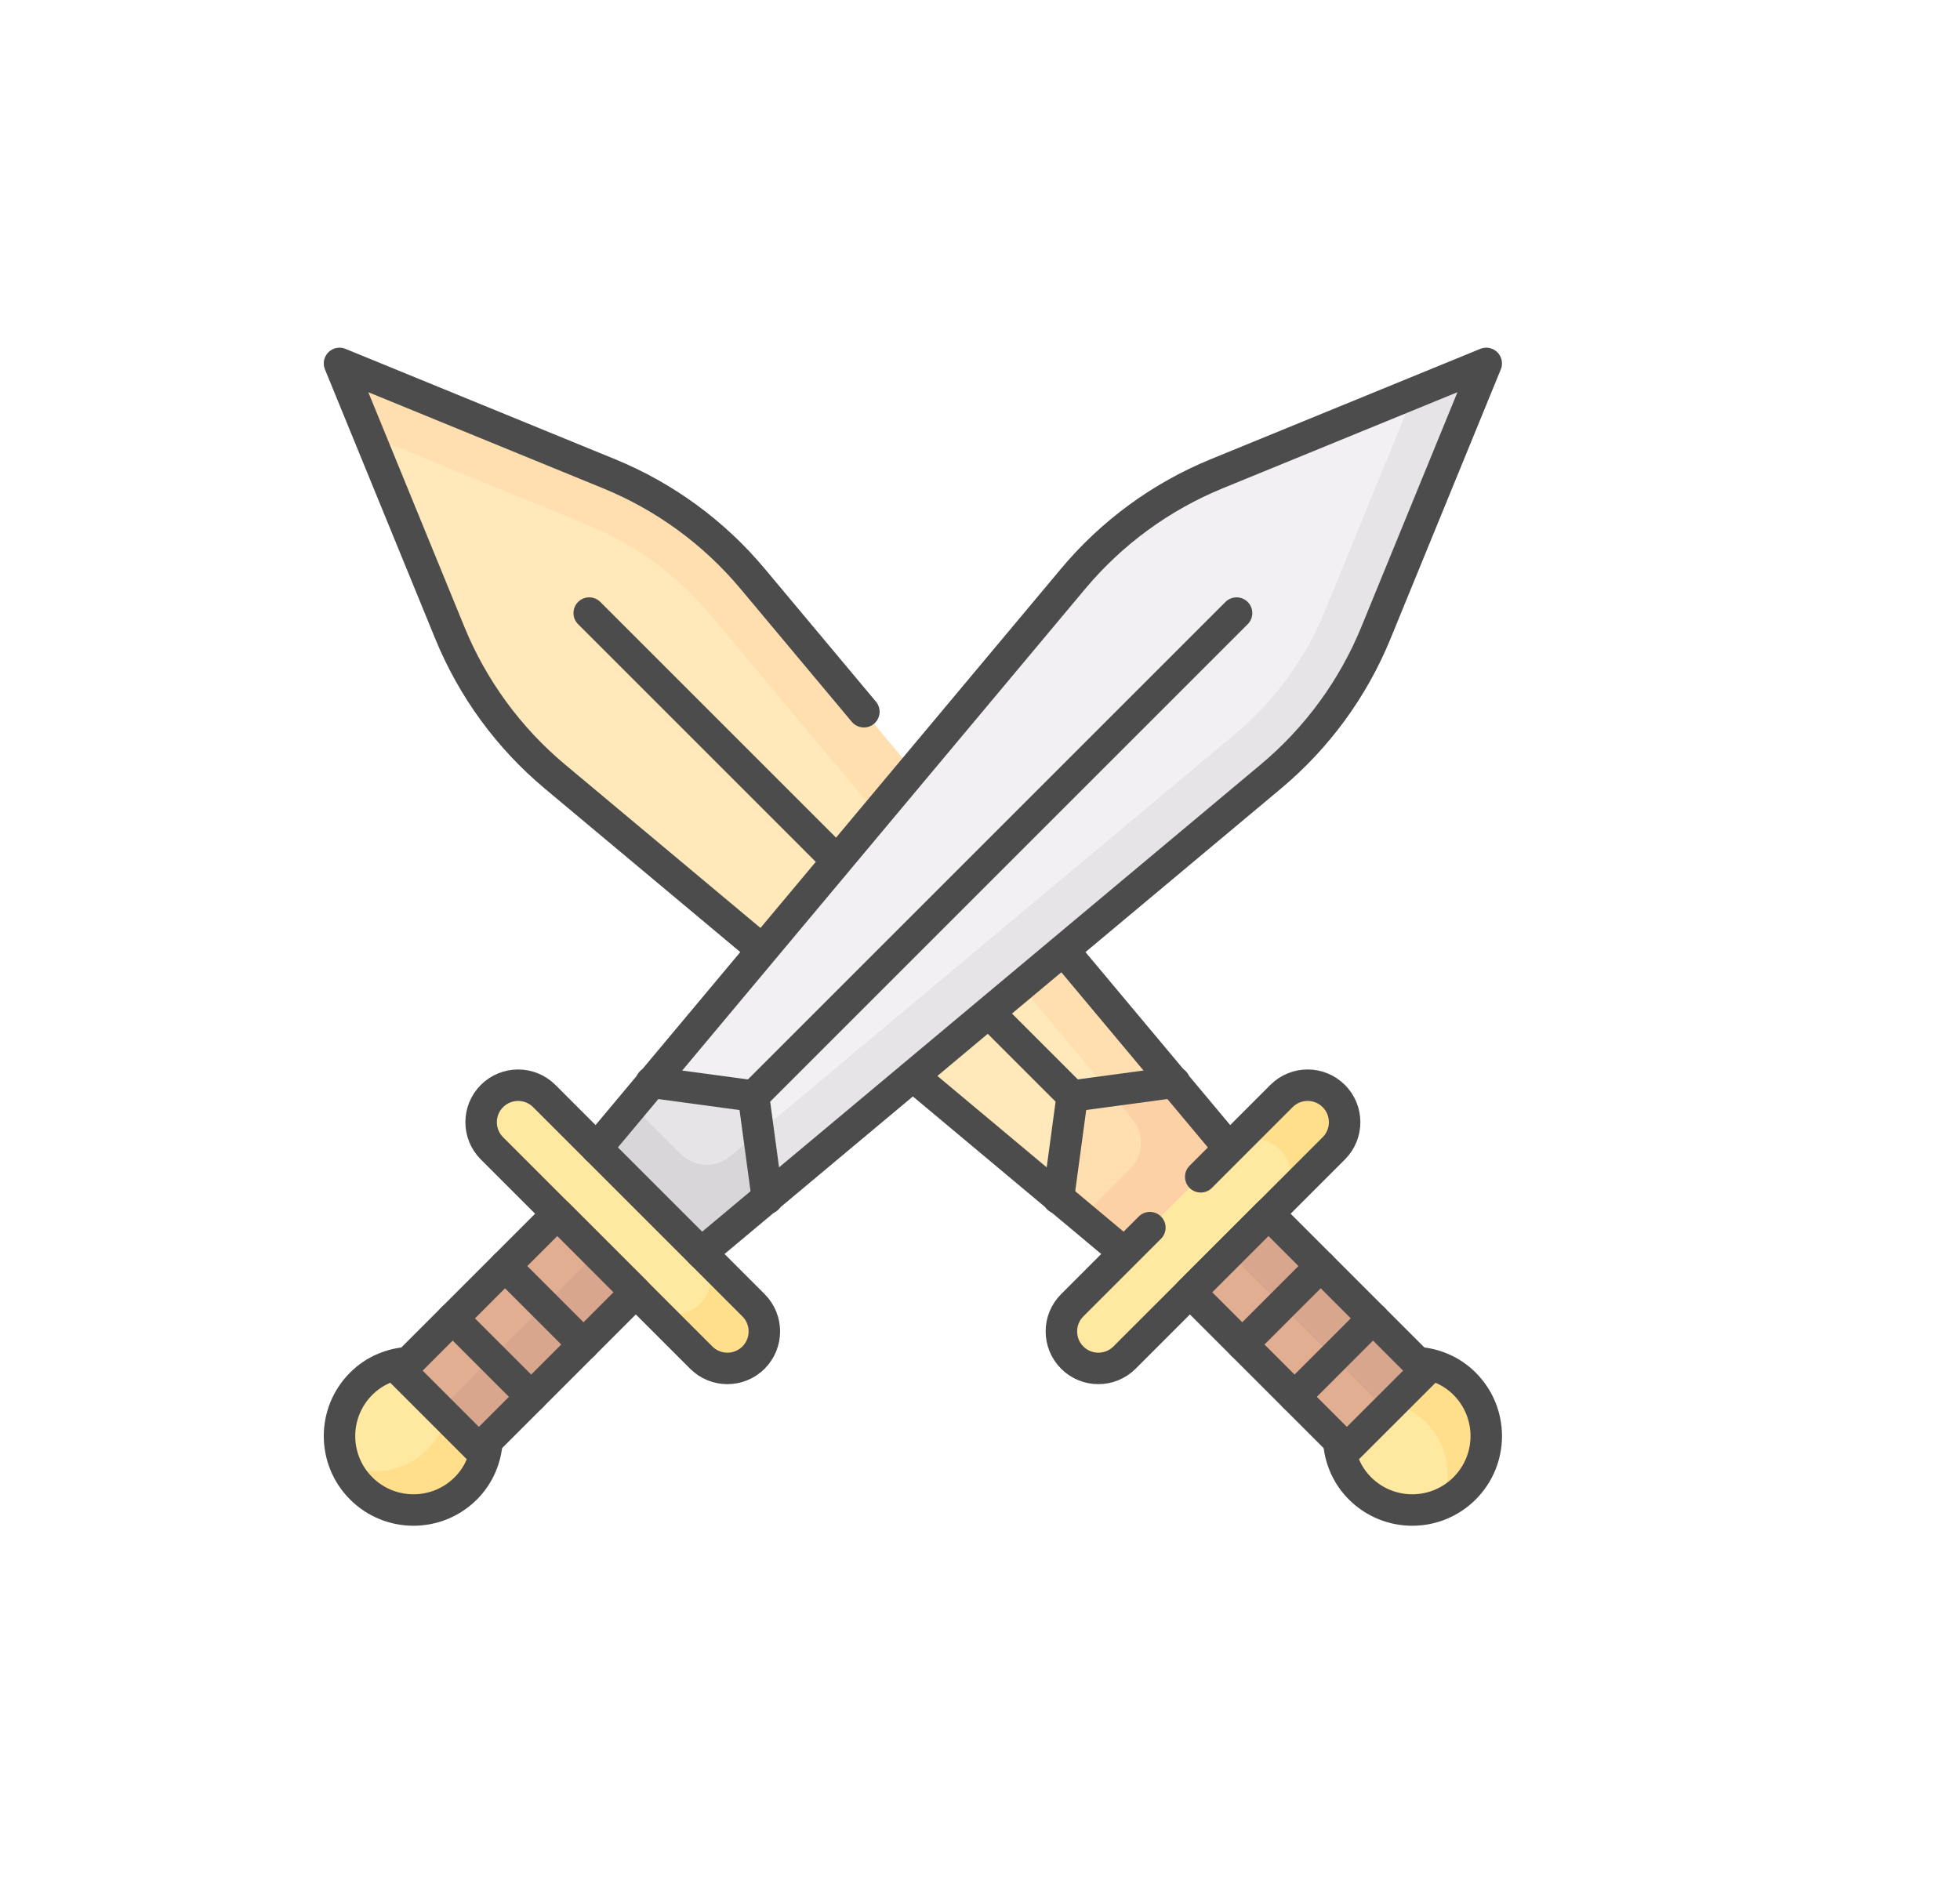 <svg width="73" height="70" viewBox="0 0 73 70" fill="none" xmlns="http://www.w3.org/2000/svg">
<g opacity="0.7" clip-path="url(#clip0_5957_45783)" filter="url(#filter0_f_5957_45783)">
<path d="M22.683 17.647L12.645 13.537L16.755 23.576C17.604 25.65 18.946 27.486 20.665 28.924L41.883 46.673L44.806 45.699L45.78 42.776L34.1 28.813L32.411 28.493L31.828 26.096L28.031 21.558C26.593 19.839 24.757 18.496 22.683 17.647Z" fill="#FFE09C"/>
<path d="M13.743 16.22L21.9 19.559C23.657 20.279 25.229 21.428 26.446 22.883L41.302 40.642L39.935 40.827L39.422 44.614L41.883 46.673L45.78 42.776L28.031 21.558C26.593 19.839 24.757 18.496 22.683 17.647L12.645 13.537L13.743 16.22Z" fill="#FFD18D"/>
<path d="M41.302 40.642L41.301 40.642L42.172 41.684C42.634 42.236 42.598 43.035 42.09 43.543L40.292 45.341L41.883 46.673L45.78 42.776L43.721 40.315L41.302 40.642Z" fill="#FBBD80"/>
<path d="M52.6 56.248C54.122 56.248 55.355 55.015 55.355 53.493C55.355 51.971 54.122 50.737 52.6 50.737C51.078 50.737 49.844 51.971 49.844 53.493C49.844 55.015 51.078 56.248 52.6 56.248Z" fill="#FFE077"/>
<path d="M50.651 51.544C50.397 51.799 50.207 52.093 50.072 52.406C51.078 51.974 52.287 52.163 53.108 52.984C53.929 53.806 54.119 55.014 53.687 56.02C53.999 55.886 54.293 55.696 54.548 55.441C55.624 54.365 55.624 52.62 54.548 51.544C53.472 50.468 51.727 50.468 50.651 51.544Z" fill="#FFD05B"/>
<path d="M43.831 47.647L46.754 44.724L53.087 51.056L50.164 53.979L43.831 47.647Z" fill="#D48C64"/>
<path d="M45.293 46.185L46.754 44.723L53.087 51.056L51.625 52.517L45.293 46.185Z" fill="#C6805D"/>
<path d="M49.677 42.776L41.883 50.57C41.345 51.108 40.473 51.108 39.935 50.57C39.397 50.032 39.397 49.159 39.935 48.621L47.729 40.827C48.267 40.289 49.139 40.289 49.677 40.827C50.215 41.365 50.215 42.238 49.677 42.776Z" fill="#FFE077"/>
<path d="M47.729 40.827L45.728 42.828C46.266 42.29 47.138 42.291 47.676 42.829C48.214 43.367 48.214 44.239 47.676 44.777L41.883 50.57L41.883 50.57L49.677 42.776C50.215 42.238 50.215 41.365 49.677 40.827C49.139 40.289 48.267 40.289 47.729 40.827Z" fill="#FFD05B"/>
<path d="M51.245 23.576L55.355 13.537L45.317 17.647C43.243 18.496 41.407 19.839 39.969 21.558L22.22 42.776L23.194 45.699L26.117 46.673L47.335 28.924C49.054 27.486 50.396 25.65 51.245 23.576Z" fill="#ECEAEC"/>
<path d="M52.672 14.636L49.333 22.793C48.614 24.549 47.464 26.121 46.009 27.338L28.25 42.194L28.065 40.828L24.278 40.315L22.22 42.776L26.117 46.673L47.335 28.924C49.054 27.486 50.396 25.65 51.245 23.576L55.355 13.537L52.672 14.636Z" fill="#DBD8DB"/>
<path d="M28.25 42.195L28.25 42.194L27.208 43.065C26.656 43.527 25.857 43.491 25.349 42.983L23.551 41.185L22.22 42.776L26.117 46.673L28.578 44.614L28.25 42.195Z" fill="#C9C5C9"/>
<path d="M15.4 56.248C16.922 56.248 18.155 55.015 18.155 53.493C18.155 51.971 16.922 50.737 15.4 50.737C13.878 50.737 12.645 51.971 12.645 53.493C12.645 55.015 13.878 56.248 15.4 56.248Z" fill="#FFE077"/>
<path d="M17.349 51.544C17.094 51.289 16.8 51.099 16.488 50.965C16.92 51.971 16.73 53.179 15.909 54.001C15.088 54.822 13.879 55.011 12.873 54.579C13.007 54.892 13.197 55.186 13.452 55.441C14.528 56.517 16.273 56.517 17.349 55.441C18.425 54.364 18.425 52.62 17.349 51.544Z" fill="#FFD05B"/>
<path d="M21.246 44.724L24.169 47.646L17.836 53.979L14.913 51.056L21.246 44.724Z" fill="#D48C64"/>
<path d="M16.375 52.518L22.707 46.185L24.169 47.646L17.836 53.979L16.375 52.518Z" fill="#C6805D"/>
<path d="M26.117 50.57L18.323 42.776C17.785 42.238 17.785 41.365 18.323 40.827C18.861 40.289 19.733 40.289 20.271 40.827L28.065 48.621C28.603 49.159 28.603 50.032 28.065 50.57C27.527 51.108 26.655 51.108 26.117 50.57Z" fill="#FFE077"/>
<path d="M28.065 48.622L26.064 46.621C26.602 47.159 26.602 48.031 26.064 48.569C25.526 49.107 24.654 49.107 24.116 48.569L18.323 42.776L18.323 42.776L26.117 50.57C26.655 51.108 27.527 51.108 28.065 50.57C28.603 50.032 28.603 49.16 28.065 48.622Z" fill="#FFD05B"/>
<path d="M26.117 46.673L47.335 28.924C49.054 27.486 50.396 25.65 51.245 23.576L55.355 13.537L45.317 17.647C43.243 18.496 41.407 19.839 39.969 21.558L22.22 42.776" stroke="black" stroke-width="1.172" stroke-miterlimit="10" stroke-linecap="round" stroke-linejoin="round"/>
<path d="M26.117 50.57L18.323 42.776C17.785 42.238 17.785 41.365 18.323 40.827C18.861 40.289 19.733 40.289 20.271 40.827L28.065 48.621C28.603 49.159 28.603 50.032 28.065 50.57C27.527 51.108 26.655 51.108 26.117 50.57Z" stroke="black" stroke-width="1.172" stroke-miterlimit="10" stroke-linecap="round" stroke-linejoin="round"/>
<path d="M20.759 45.211L23.681 48.134L17.836 53.979L14.913 51.056L20.759 45.211Z" stroke="black" stroke-width="1.172" stroke-miterlimit="10" stroke-linecap="round" stroke-linejoin="round"/>
<path d="M15.215 50.755C14.573 50.798 13.942 51.053 13.452 51.544C12.376 52.62 12.376 54.365 13.452 55.441C14.528 56.517 16.272 56.517 17.349 55.441C17.839 54.95 18.095 54.319 18.138 53.677M46.056 22.837L28.065 40.828M28.065 40.828L24.254 40.312M28.065 40.828L28.581 44.639M18.81 47.16L21.733 50.083M16.861 49.108L19.784 52.031M39.728 35.541L45.78 42.776M28.279 35.292L20.665 28.924C18.946 27.486 17.604 25.65 16.755 23.576L12.645 13.537L22.683 17.647C24.758 18.496 26.593 19.839 28.031 21.558L32.175 26.512M41.883 46.673L34.142 40.197M42.827 45.729L39.935 48.621C39.397 49.159 39.397 50.032 39.935 50.57C40.473 51.108 41.345 51.108 41.883 50.57L49.677 42.776C50.215 42.238 50.215 41.365 49.677 40.827C49.139 40.289 48.267 40.289 47.729 40.827L44.721 43.836" stroke="black" stroke-width="1.172" stroke-miterlimit="10" stroke-linecap="round" stroke-linejoin="round"/>
<path d="M53.087 51.057L50.164 53.979L44.319 48.134L47.242 45.211L53.087 51.057Z" stroke="black" stroke-width="1.172" stroke-miterlimit="10" stroke-linecap="round" stroke-linejoin="round"/>
<path d="M52.785 50.755C53.427 50.797 54.058 51.053 54.548 51.544C55.625 52.62 55.625 54.365 54.548 55.441C53.472 56.517 51.728 56.517 50.652 55.441C50.161 54.95 49.905 54.319 49.862 53.677M37.022 37.915L39.935 40.827M39.935 40.827L43.746 40.312M39.935 40.827L39.419 44.639M21.945 22.837L31.075 31.967M49.19 47.16L46.267 50.083M51.139 49.108L48.216 52.031" stroke="black" stroke-width="1.172" stroke-miterlimit="10" stroke-linecap="round" stroke-linejoin="round"/>
</g>
<defs>
<filter id="filter0_f_5957_45783" x="-4.1" y="-3.207" width="76.2" height="76.2" filterUnits="userSpaceOnUse" color-interpolation-filters="sRGB">
<feFlood flood-opacity="0" result="BackgroundImageFix"/>
<feBlend mode="normal" in="SourceGraphic" in2="BackgroundImageFix" result="shape"/>
<feGaussianBlur stdDeviation="8.05" result="effect1_foregroundBlur_5957_45783"/>
</filter>
<clipPath id="clip0_5957_45783">
<rect width="44" height="44" fill="white" transform="translate(12 12.893)"/>
</clipPath>
</defs>
</svg>
